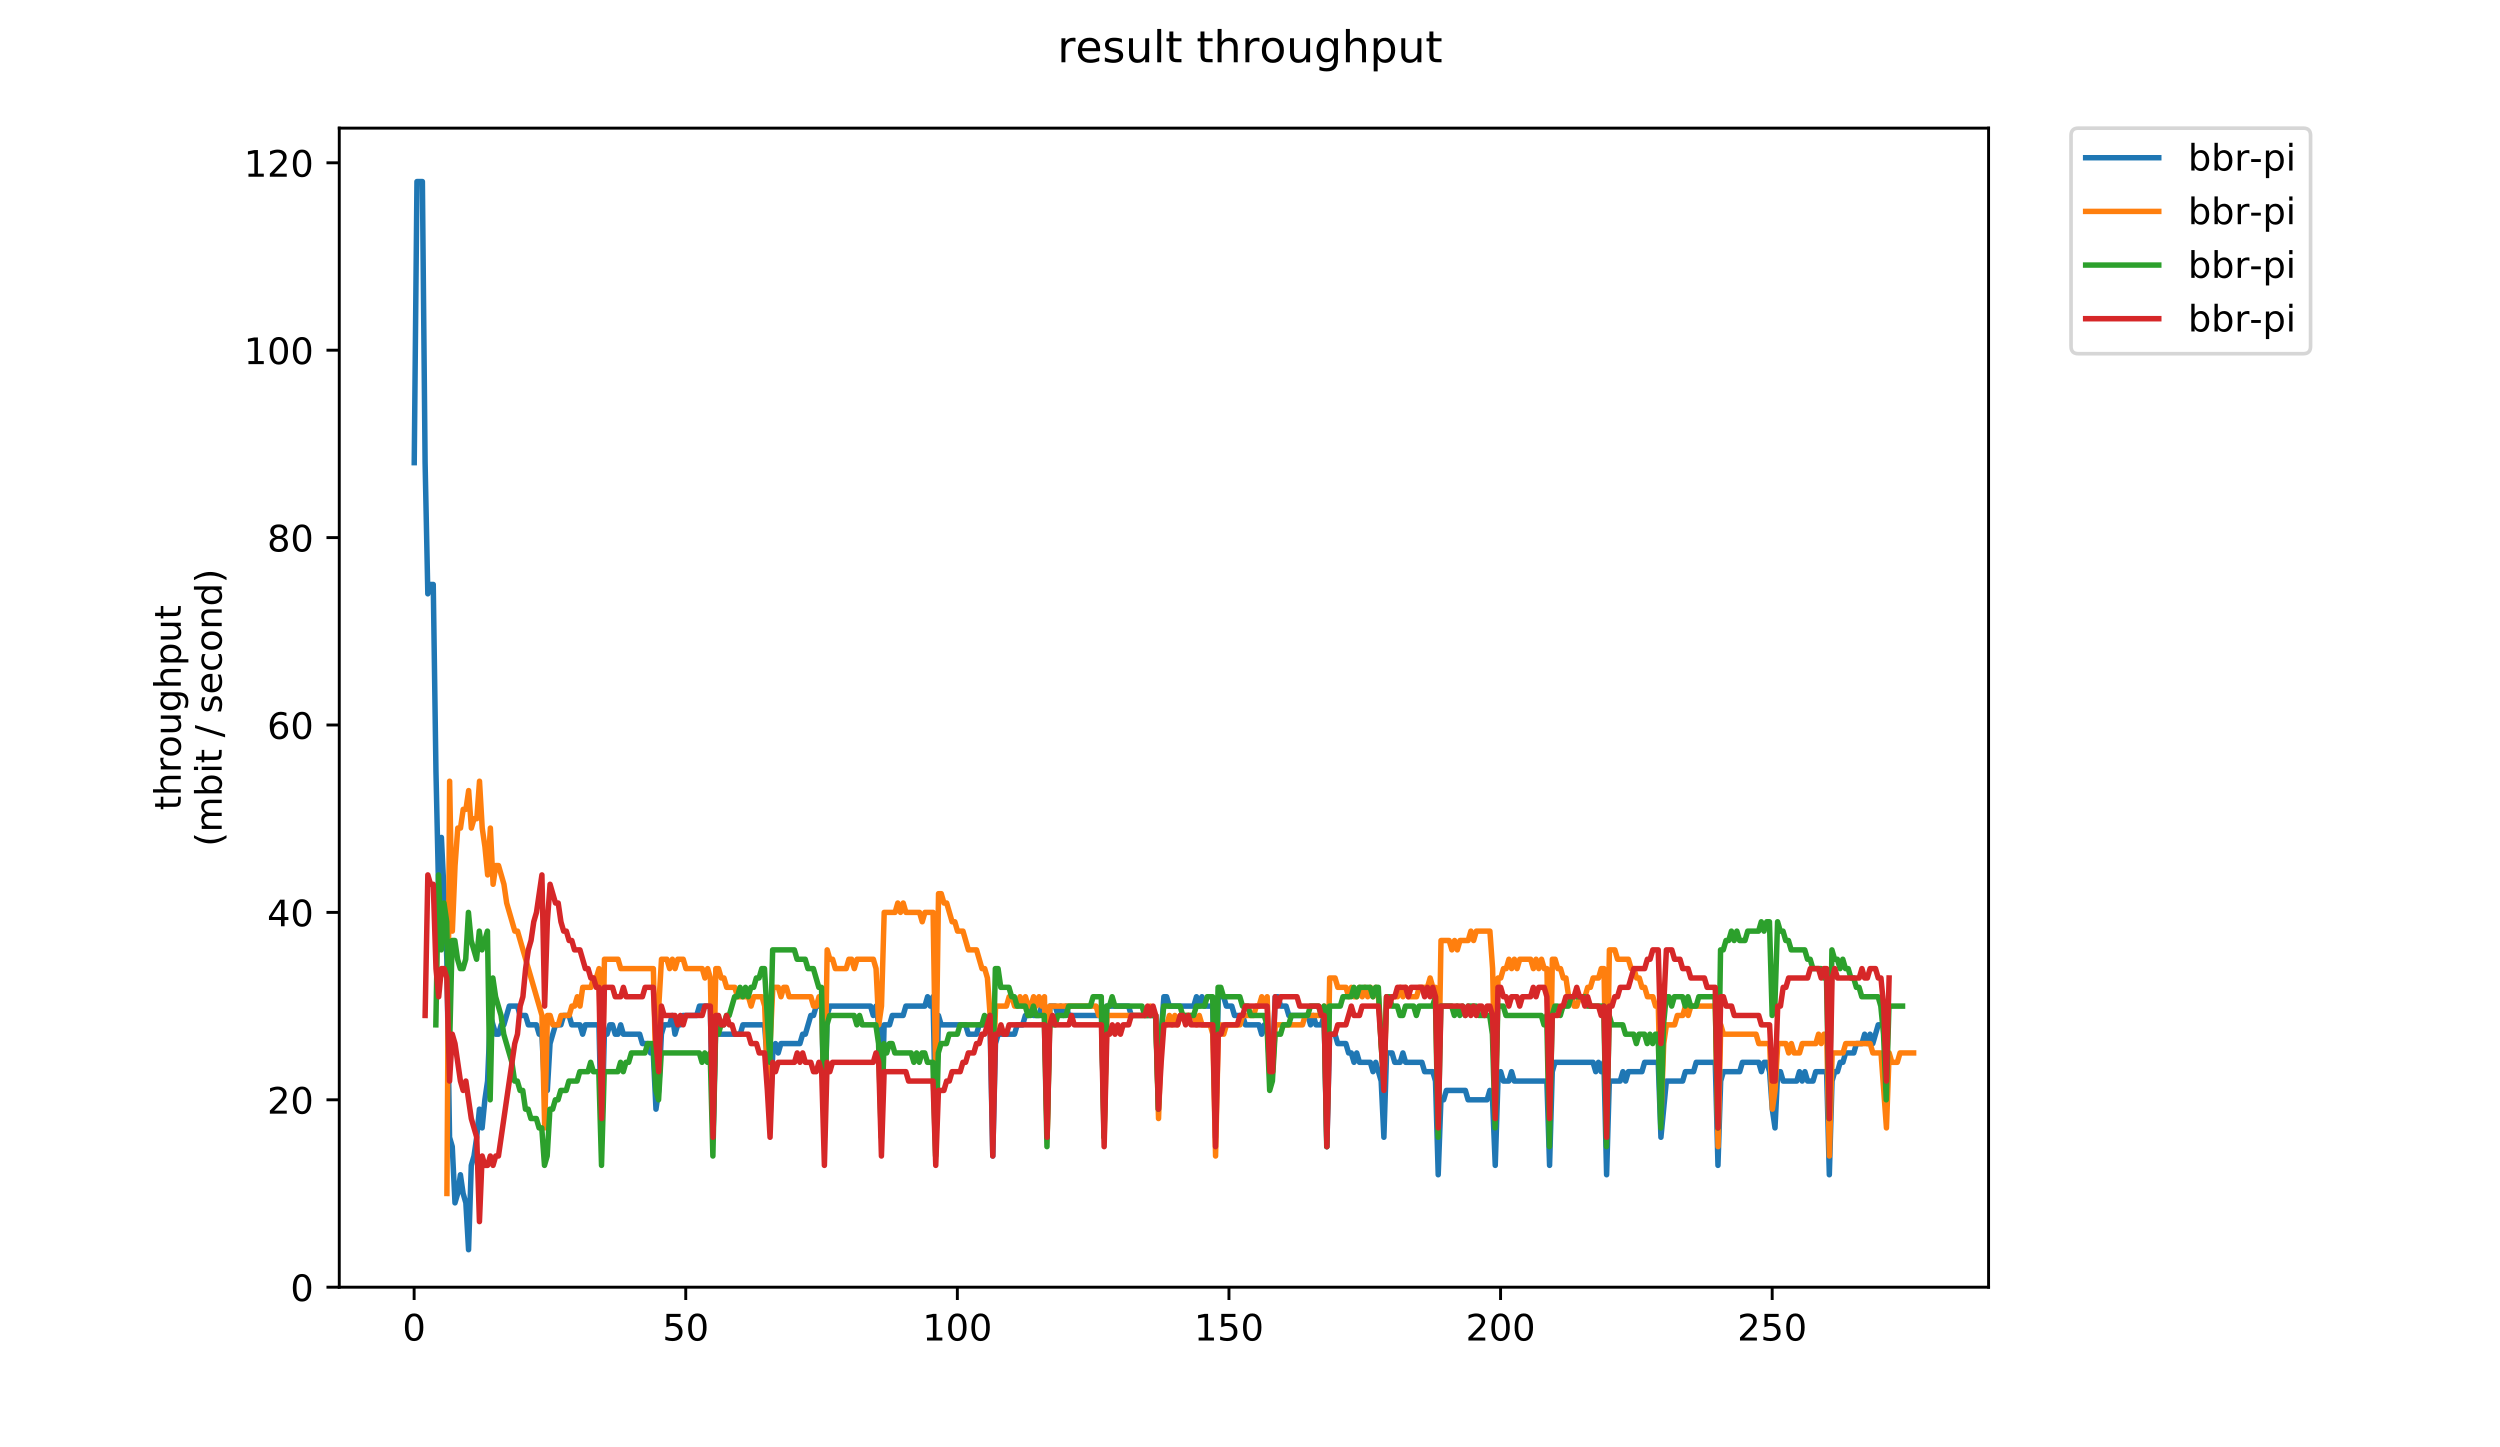<?xml version="1.0" encoding="utf-8" standalone="no"?>
<!DOCTYPE svg PUBLIC "-//W3C//DTD SVG 1.1//EN"
  "http://www.w3.org/Graphics/SVG/1.1/DTD/svg11.dtd">
<!-- Created with matplotlib (https://matplotlib.org/) -->
<svg height="396pt" version="1.1" viewBox="0 0 684 396" width="684pt" xmlns="http://www.w3.org/2000/svg" xmlns:xlink="http://www.w3.org/1999/xlink">
 <defs>
  <style type="text/css">
*{stroke-linecap:butt;stroke-linejoin:round;}
  </style>
 </defs>
 <g id="figure_1">
  <g id="patch_1">
   <path d="M 0 396 
L 684 396 
L 684 0 
L 0 0 
z
" style="fill:#ffffff;"/>
  </g>
  <g id="axes_1">
   <g id="patch_2">
    <path d="M 92.824 352.174 
L 544.074 352.174 
L 544.074 35.062 
L 92.824 35.062 
z
" style="fill:#ffffff;"/>
   </g>
   <g id="matplotlib.axis_1">
    <g id="xtick_1">
     <g id="line2d_1">
      <defs>
       <path d="M 0 0 
L 0 3.5 
" id="m9bb24a9c60" style="stroke:#000000;stroke-width:0.8;"/>
      </defs>
      <g>
       <use style="stroke:#000000;stroke-width:0.8;" x="113.307" xlink:href="#m9bb24a9c60" y="352.174"/>
      </g>
     </g>
     <g id="text_1">
      <!-- 0 -->
      <defs>
       <path d="M 31.781 66.406 
Q 24.172 66.406 20.328 58.906 
Q 16.5 51.422 16.5 36.375 
Q 16.5 21.391 20.328 13.891 
Q 24.172 6.391 31.781 6.391 
Q 39.453 6.391 43.281 13.891 
Q 47.125 21.391 47.125 36.375 
Q 47.125 51.422 43.281 58.906 
Q 39.453 66.406 31.781 66.406 
z
M 31.781 74.219 
Q 44.047 74.219 50.516 64.516 
Q 56.984 54.828 56.984 36.375 
Q 56.984 17.969 50.516 8.266 
Q 44.047 -1.422 31.781 -1.422 
Q 19.531 -1.422 13.062 8.266 
Q 6.594 17.969 6.594 36.375 
Q 6.594 54.828 13.062 64.516 
Q 19.531 74.219 31.781 74.219 
z
" id="DejaVuSans-48"/>
      </defs>
      <g transform="translate(110.126 366.773)scale(0.1 -0.1)">
       <use xlink:href="#DejaVuSans-48"/>
      </g>
     </g>
    </g>
    <g id="xtick_2">
     <g id="line2d_2">
      <g>
       <use style="stroke:#000000;stroke-width:0.8;" x="187.62" xlink:href="#m9bb24a9c60" y="352.174"/>
      </g>
     </g>
     <g id="text_2">
      <!-- 50 -->
      <defs>
       <path d="M 10.797 72.906 
L 49.516 72.906 
L 49.516 64.594 
L 19.828 64.594 
L 19.828 46.734 
Q 21.969 47.469 24.109 47.828 
Q 26.266 48.188 28.422 48.188 
Q 40.625 48.188 47.75 41.5 
Q 54.891 34.812 54.891 23.391 
Q 54.891 11.625 47.562 5.094 
Q 40.234 -1.422 26.906 -1.422 
Q 22.312 -1.422 17.547 -0.641 
Q 12.797 0.141 7.719 1.703 
L 7.719 11.625 
Q 12.109 9.234 16.797 8.062 
Q 21.484 6.891 26.703 6.891 
Q 35.156 6.891 40.078 11.328 
Q 45.016 15.766 45.016 23.391 
Q 45.016 31 40.078 35.438 
Q 35.156 39.891 26.703 39.891 
Q 22.75 39.891 18.812 39.016 
Q 14.891 38.141 10.797 36.281 
z
" id="DejaVuSans-53"/>
      </defs>
      <g transform="translate(181.257 366.773)scale(0.1 -0.1)">
       <use xlink:href="#DejaVuSans-53"/>
       <use x="63.623" xlink:href="#DejaVuSans-48"/>
      </g>
     </g>
    </g>
    <g id="xtick_3">
     <g id="line2d_3">
      <g>
       <use style="stroke:#000000;stroke-width:0.8;" x="261.932" xlink:href="#m9bb24a9c60" y="352.174"/>
      </g>
     </g>
     <g id="text_3">
      <!-- 100 -->
      <defs>
       <path d="M 12.406 8.297 
L 28.516 8.297 
L 28.516 63.922 
L 10.984 60.406 
L 10.984 69.391 
L 28.422 72.906 
L 38.281 72.906 
L 38.281 8.297 
L 54.391 8.297 
L 54.391 0 
L 12.406 0 
z
" id="DejaVuSans-49"/>
      </defs>
      <g transform="translate(252.388 366.773)scale(0.1 -0.1)">
       <use xlink:href="#DejaVuSans-49"/>
       <use x="63.623" xlink:href="#DejaVuSans-48"/>
       <use x="127.246" xlink:href="#DejaVuSans-48"/>
      </g>
     </g>
    </g>
    <g id="xtick_4">
     <g id="line2d_4">
      <g>
       <use style="stroke:#000000;stroke-width:0.8;" x="336.245" xlink:href="#m9bb24a9c60" y="352.174"/>
      </g>
     </g>
     <g id="text_4">
      <!-- 150 -->
      <g transform="translate(326.701 366.773)scale(0.1 -0.1)">
       <use xlink:href="#DejaVuSans-49"/>
       <use x="63.623" xlink:href="#DejaVuSans-53"/>
       <use x="127.246" xlink:href="#DejaVuSans-48"/>
      </g>
     </g>
    </g>
    <g id="xtick_5">
     <g id="line2d_5">
      <g>
       <use style="stroke:#000000;stroke-width:0.8;" x="410.557" xlink:href="#m9bb24a9c60" y="352.174"/>
      </g>
     </g>
     <g id="text_5">
      <!-- 200 -->
      <defs>
       <path d="M 19.188 8.297 
L 53.609 8.297 
L 53.609 0 
L 7.328 0 
L 7.328 8.297 
Q 12.938 14.109 22.625 23.891 
Q 32.328 33.688 34.812 36.531 
Q 39.547 41.844 41.422 45.531 
Q 43.312 49.219 43.312 52.781 
Q 43.312 58.594 39.234 62.25 
Q 35.156 65.922 28.609 65.922 
Q 23.969 65.922 18.812 64.312 
Q 13.672 62.703 7.812 59.422 
L 7.812 69.391 
Q 13.766 71.781 18.938 73 
Q 24.125 74.219 28.422 74.219 
Q 39.75 74.219 46.484 68.547 
Q 53.219 62.891 53.219 53.422 
Q 53.219 48.922 51.531 44.891 
Q 49.859 40.875 45.406 35.406 
Q 44.188 33.984 37.641 27.219 
Q 31.109 20.453 19.188 8.297 
z
" id="DejaVuSans-50"/>
      </defs>
      <g transform="translate(401.013 366.773)scale(0.1 -0.1)">
       <use xlink:href="#DejaVuSans-50"/>
       <use x="63.623" xlink:href="#DejaVuSans-48"/>
       <use x="127.246" xlink:href="#DejaVuSans-48"/>
      </g>
     </g>
    </g>
    <g id="xtick_6">
     <g id="line2d_6">
      <g>
       <use style="stroke:#000000;stroke-width:0.8;" x="484.87" xlink:href="#m9bb24a9c60" y="352.174"/>
      </g>
     </g>
     <g id="text_6">
      <!-- 250 -->
      <g transform="translate(475.326 366.773)scale(0.1 -0.1)">
       <use xlink:href="#DejaVuSans-50"/>
       <use x="63.623" xlink:href="#DejaVuSans-53"/>
       <use x="127.246" xlink:href="#DejaVuSans-48"/>
      </g>
     </g>
    </g>
   </g>
   <g id="matplotlib.axis_2">
    <g id="ytick_1">
     <g id="line2d_7">
      <defs>
       <path d="M 0 0 
L -3.5 0 
" id="me199412b82" style="stroke:#000000;stroke-width:0.8;"/>
      </defs>
      <g>
       <use style="stroke:#000000;stroke-width:0.8;" x="92.824" xlink:href="#me199412b82" y="352.174"/>
      </g>
     </g>
     <g id="text_7">
      <!-- 0 -->
      <g transform="translate(79.461 355.973)scale(0.1 -0.1)">
       <use xlink:href="#DejaVuSans-48"/>
      </g>
     </g>
    </g>
    <g id="ytick_2">
     <g id="line2d_8">
      <g>
       <use style="stroke:#000000;stroke-width:0.8;" x="92.824" xlink:href="#me199412b82" y="300.903"/>
      </g>
     </g>
     <g id="text_8">
      <!-- 20 -->
      <g transform="translate(73.099 304.702)scale(0.1 -0.1)">
       <use xlink:href="#DejaVuSans-50"/>
       <use x="63.623" xlink:href="#DejaVuSans-48"/>
      </g>
     </g>
    </g>
    <g id="ytick_3">
     <g id="line2d_9">
      <g>
       <use style="stroke:#000000;stroke-width:0.8;" x="92.824" xlink:href="#me199412b82" y="249.632"/>
      </g>
     </g>
     <g id="text_9">
      <!-- 40 -->
      <defs>
       <path d="M 37.797 64.312 
L 12.891 25.391 
L 37.797 25.391 
z
M 35.203 72.906 
L 47.609 72.906 
L 47.609 25.391 
L 58.016 25.391 
L 58.016 17.188 
L 47.609 17.188 
L 47.609 0 
L 37.797 0 
L 37.797 17.188 
L 4.891 17.188 
L 4.891 26.703 
z
" id="DejaVuSans-52"/>
      </defs>
      <g transform="translate(73.099 253.431)scale(0.1 -0.1)">
       <use xlink:href="#DejaVuSans-52"/>
       <use x="63.623" xlink:href="#DejaVuSans-48"/>
      </g>
     </g>
    </g>
    <g id="ytick_4">
     <g id="line2d_10">
      <g>
       <use style="stroke:#000000;stroke-width:0.8;" x="92.824" xlink:href="#me199412b82" y="198.361"/>
      </g>
     </g>
     <g id="text_10">
      <!-- 60 -->
      <defs>
       <path d="M 33.016 40.375 
Q 26.375 40.375 22.484 35.828 
Q 18.609 31.297 18.609 23.391 
Q 18.609 15.531 22.484 10.953 
Q 26.375 6.391 33.016 6.391 
Q 39.656 6.391 43.531 10.953 
Q 47.406 15.531 47.406 23.391 
Q 47.406 31.297 43.531 35.828 
Q 39.656 40.375 33.016 40.375 
z
M 52.594 71.297 
L 52.594 62.312 
Q 48.875 64.062 45.094 64.984 
Q 41.312 65.922 37.594 65.922 
Q 27.828 65.922 22.672 59.328 
Q 17.531 52.734 16.797 39.406 
Q 19.672 43.656 24.016 45.922 
Q 28.375 48.188 33.594 48.188 
Q 44.578 48.188 50.953 41.516 
Q 57.328 34.859 57.328 23.391 
Q 57.328 12.156 50.688 5.359 
Q 44.047 -1.422 33.016 -1.422 
Q 20.359 -1.422 13.672 8.266 
Q 6.984 17.969 6.984 36.375 
Q 6.984 53.656 15.188 63.938 
Q 23.391 74.219 37.203 74.219 
Q 40.922 74.219 44.703 73.484 
Q 48.484 72.75 52.594 71.297 
z
" id="DejaVuSans-54"/>
      </defs>
      <g transform="translate(73.099 202.16)scale(0.1 -0.1)">
       <use xlink:href="#DejaVuSans-54"/>
       <use x="63.623" xlink:href="#DejaVuSans-48"/>
      </g>
     </g>
    </g>
    <g id="ytick_5">
     <g id="line2d_11">
      <g>
       <use style="stroke:#000000;stroke-width:0.8;" x="92.824" xlink:href="#me199412b82" y="147.09"/>
      </g>
     </g>
     <g id="text_11">
      <!-- 80 -->
      <defs>
       <path d="M 31.781 34.625 
Q 24.75 34.625 20.719 30.859 
Q 16.703 27.094 16.703 20.516 
Q 16.703 13.922 20.719 10.156 
Q 24.75 6.391 31.781 6.391 
Q 38.812 6.391 42.859 10.172 
Q 46.922 13.969 46.922 20.516 
Q 46.922 27.094 42.891 30.859 
Q 38.875 34.625 31.781 34.625 
z
M 21.922 38.812 
Q 15.578 40.375 12.031 44.719 
Q 8.5 49.078 8.5 55.328 
Q 8.5 64.062 14.719 69.141 
Q 20.953 74.219 31.781 74.219 
Q 42.672 74.219 48.875 69.141 
Q 55.078 64.062 55.078 55.328 
Q 55.078 49.078 51.531 44.719 
Q 48 40.375 41.703 38.812 
Q 48.828 37.156 52.797 32.312 
Q 56.781 27.484 56.781 20.516 
Q 56.781 9.906 50.312 4.234 
Q 43.844 -1.422 31.781 -1.422 
Q 19.734 -1.422 13.25 4.234 
Q 6.781 9.906 6.781 20.516 
Q 6.781 27.484 10.781 32.312 
Q 14.797 37.156 21.922 38.812 
z
M 18.312 54.391 
Q 18.312 48.734 21.844 45.562 
Q 25.391 42.391 31.781 42.391 
Q 38.141 42.391 41.719 45.562 
Q 45.312 48.734 45.312 54.391 
Q 45.312 60.062 41.719 63.234 
Q 38.141 66.406 31.781 66.406 
Q 25.391 66.406 21.844 63.234 
Q 18.312 60.062 18.312 54.391 
z
" id="DejaVuSans-56"/>
      </defs>
      <g transform="translate(73.099 150.889)scale(0.1 -0.1)">
       <use xlink:href="#DejaVuSans-56"/>
       <use x="63.623" xlink:href="#DejaVuSans-48"/>
      </g>
     </g>
    </g>
    <g id="ytick_6">
     <g id="line2d_12">
      <g>
       <use style="stroke:#000000;stroke-width:0.8;" x="92.824" xlink:href="#me199412b82" y="95.819"/>
      </g>
     </g>
     <g id="text_12">
      <!-- 100 -->
      <g transform="translate(66.736 99.618)scale(0.1 -0.1)">
       <use xlink:href="#DejaVuSans-49"/>
       <use x="63.623" xlink:href="#DejaVuSans-48"/>
       <use x="127.246" xlink:href="#DejaVuSans-48"/>
      </g>
     </g>
    </g>
    <g id="ytick_7">
     <g id="line2d_13">
      <g>
       <use style="stroke:#000000;stroke-width:0.8;" x="92.824" xlink:href="#me199412b82" y="44.548"/>
      </g>
     </g>
     <g id="text_13">
      <!-- 120 -->
      <g transform="translate(66.736 48.347)scale(0.1 -0.1)">
       <use xlink:href="#DejaVuSans-49"/>
       <use x="63.623" xlink:href="#DejaVuSans-50"/>
       <use x="127.246" xlink:href="#DejaVuSans-48"/>
      </g>
     </g>
    </g>
    <g id="text_14">
     <!-- throughput -->
     <defs>
      <path d="M 18.312 70.219 
L 18.312 54.688 
L 36.812 54.688 
L 36.812 47.703 
L 18.312 47.703 
L 18.312 18.016 
Q 18.312 11.328 20.141 9.422 
Q 21.969 7.516 27.594 7.516 
L 36.812 7.516 
L 36.812 0 
L 27.594 0 
Q 17.188 0 13.234 3.875 
Q 9.281 7.766 9.281 18.016 
L 9.281 47.703 
L 2.688 47.703 
L 2.688 54.688 
L 9.281 54.688 
L 9.281 70.219 
z
" id="DejaVuSans-116"/>
      <path d="M 54.891 33.016 
L 54.891 0 
L 45.906 0 
L 45.906 32.719 
Q 45.906 40.484 42.875 44.328 
Q 39.844 48.188 33.797 48.188 
Q 26.516 48.188 22.312 43.547 
Q 18.109 38.922 18.109 30.906 
L 18.109 0 
L 9.078 0 
L 9.078 75.984 
L 18.109 75.984 
L 18.109 46.188 
Q 21.344 51.125 25.703 53.562 
Q 30.078 56 35.797 56 
Q 45.219 56 50.047 50.172 
Q 54.891 44.344 54.891 33.016 
z
" id="DejaVuSans-104"/>
      <path d="M 41.109 46.297 
Q 39.594 47.172 37.812 47.578 
Q 36.031 48 33.891 48 
Q 26.266 48 22.188 43.047 
Q 18.109 38.094 18.109 28.812 
L 18.109 0 
L 9.078 0 
L 9.078 54.688 
L 18.109 54.688 
L 18.109 46.188 
Q 20.953 51.172 25.484 53.578 
Q 30.031 56 36.531 56 
Q 37.453 56 38.578 55.875 
Q 39.703 55.766 41.062 55.516 
z
" id="DejaVuSans-114"/>
      <path d="M 30.609 48.391 
Q 23.391 48.391 19.188 42.75 
Q 14.984 37.109 14.984 27.297 
Q 14.984 17.484 19.156 11.844 
Q 23.344 6.203 30.609 6.203 
Q 37.797 6.203 41.984 11.859 
Q 46.188 17.531 46.188 27.297 
Q 46.188 37.016 41.984 42.703 
Q 37.797 48.391 30.609 48.391 
z
M 30.609 56 
Q 42.328 56 49.016 48.375 
Q 55.719 40.766 55.719 27.297 
Q 55.719 13.875 49.016 6.219 
Q 42.328 -1.422 30.609 -1.422 
Q 18.844 -1.422 12.172 6.219 
Q 5.516 13.875 5.516 27.297 
Q 5.516 40.766 12.172 48.375 
Q 18.844 56 30.609 56 
z
" id="DejaVuSans-111"/>
      <path d="M 8.5 21.578 
L 8.5 54.688 
L 17.484 54.688 
L 17.484 21.922 
Q 17.484 14.156 20.5 10.266 
Q 23.531 6.391 29.594 6.391 
Q 36.859 6.391 41.078 11.031 
Q 45.312 15.672 45.312 23.688 
L 45.312 54.688 
L 54.297 54.688 
L 54.297 0 
L 45.312 0 
L 45.312 8.406 
Q 42.047 3.422 37.719 1 
Q 33.406 -1.422 27.688 -1.422 
Q 18.266 -1.422 13.375 4.438 
Q 8.5 10.297 8.5 21.578 
z
M 31.109 56 
z
" id="DejaVuSans-117"/>
      <path d="M 45.406 27.984 
Q 45.406 37.75 41.375 43.109 
Q 37.359 48.484 30.078 48.484 
Q 22.859 48.484 18.828 43.109 
Q 14.797 37.75 14.797 27.984 
Q 14.797 18.266 18.828 12.891 
Q 22.859 7.516 30.078 7.516 
Q 37.359 7.516 41.375 12.891 
Q 45.406 18.266 45.406 27.984 
z
M 54.391 6.781 
Q 54.391 -7.172 48.188 -13.984 
Q 42 -20.797 29.203 -20.797 
Q 24.469 -20.797 20.266 -20.094 
Q 16.062 -19.391 12.109 -17.922 
L 12.109 -9.188 
Q 16.062 -11.328 19.922 -12.344 
Q 23.781 -13.375 27.781 -13.375 
Q 36.625 -13.375 41.016 -8.766 
Q 45.406 -4.156 45.406 5.172 
L 45.406 9.625 
Q 42.625 4.781 38.281 2.391 
Q 33.938 0 27.875 0 
Q 17.828 0 11.672 7.656 
Q 5.516 15.328 5.516 27.984 
Q 5.516 40.672 11.672 48.328 
Q 17.828 56 27.875 56 
Q 33.938 56 38.281 53.609 
Q 42.625 51.219 45.406 46.391 
L 45.406 54.688 
L 54.391 54.688 
z
" id="DejaVuSans-103"/>
      <path d="M 18.109 8.203 
L 18.109 -20.797 
L 9.078 -20.797 
L 9.078 54.688 
L 18.109 54.688 
L 18.109 46.391 
Q 20.953 51.266 25.266 53.625 
Q 29.594 56 35.594 56 
Q 45.562 56 51.781 48.094 
Q 58.016 40.188 58.016 27.297 
Q 58.016 14.406 51.781 6.484 
Q 45.562 -1.422 35.594 -1.422 
Q 29.594 -1.422 25.266 0.953 
Q 20.953 3.328 18.109 8.203 
z
M 48.688 27.297 
Q 48.688 37.203 44.609 42.844 
Q 40.531 48.484 33.406 48.484 
Q 26.266 48.484 22.188 42.844 
Q 18.109 37.203 18.109 27.297 
Q 18.109 17.391 22.188 11.75 
Q 26.266 6.109 33.406 6.109 
Q 40.531 6.109 44.609 11.75 
Q 48.688 17.391 48.688 27.297 
z
" id="DejaVuSans-112"/>
     </defs>
     <g transform="translate(49.459 221.675)rotate(-90)scale(0.1 -0.1)">
      <use xlink:href="#DejaVuSans-116"/>
      <use x="39.209" xlink:href="#DejaVuSans-104"/>
      <use x="102.588" xlink:href="#DejaVuSans-114"/>
      <use x="143.67" xlink:href="#DejaVuSans-111"/>
      <use x="204.852" xlink:href="#DejaVuSans-117"/>
      <use x="268.23" xlink:href="#DejaVuSans-103"/>
      <use x="331.707" xlink:href="#DejaVuSans-104"/>
      <use x="395.086" xlink:href="#DejaVuSans-112"/>
      <use x="458.562" xlink:href="#DejaVuSans-117"/>
      <use x="521.941" xlink:href="#DejaVuSans-116"/>
     </g>
     <!-- (mbit / second) -->
     <defs>
      <path d="M 31 75.875 
Q 24.469 64.656 21.281 53.656 
Q 18.109 42.672 18.109 31.391 
Q 18.109 20.125 21.312 9.062 
Q 24.516 -2 31 -13.188 
L 23.188 -13.188 
Q 15.875 -1.703 12.234 9.375 
Q 8.594 20.453 8.594 31.391 
Q 8.594 42.281 12.203 53.312 
Q 15.828 64.359 23.188 75.875 
z
" id="DejaVuSans-40"/>
      <path d="M 52 44.188 
Q 55.375 50.25 60.062 53.125 
Q 64.75 56 71.094 56 
Q 79.641 56 84.281 50.016 
Q 88.922 44.047 88.922 33.016 
L 88.922 0 
L 79.891 0 
L 79.891 32.719 
Q 79.891 40.578 77.094 44.375 
Q 74.312 48.188 68.609 48.188 
Q 61.625 48.188 57.562 43.547 
Q 53.516 38.922 53.516 30.906 
L 53.516 0 
L 44.484 0 
L 44.484 32.719 
Q 44.484 40.625 41.703 44.406 
Q 38.922 48.188 33.109 48.188 
Q 26.219 48.188 22.156 43.531 
Q 18.109 38.875 18.109 30.906 
L 18.109 0 
L 9.078 0 
L 9.078 54.688 
L 18.109 54.688 
L 18.109 46.188 
Q 21.188 51.219 25.484 53.609 
Q 29.781 56 35.688 56 
Q 41.656 56 45.828 52.969 
Q 50 49.953 52 44.188 
z
" id="DejaVuSans-109"/>
      <path d="M 48.688 27.297 
Q 48.688 37.203 44.609 42.844 
Q 40.531 48.484 33.406 48.484 
Q 26.266 48.484 22.188 42.844 
Q 18.109 37.203 18.109 27.297 
Q 18.109 17.391 22.188 11.75 
Q 26.266 6.109 33.406 6.109 
Q 40.531 6.109 44.609 11.75 
Q 48.688 17.391 48.688 27.297 
z
M 18.109 46.391 
Q 20.953 51.266 25.266 53.625 
Q 29.594 56 35.594 56 
Q 45.562 56 51.781 48.094 
Q 58.016 40.188 58.016 27.297 
Q 58.016 14.406 51.781 6.484 
Q 45.562 -1.422 35.594 -1.422 
Q 29.594 -1.422 25.266 0.953 
Q 20.953 3.328 18.109 8.203 
L 18.109 0 
L 9.078 0 
L 9.078 75.984 
L 18.109 75.984 
z
" id="DejaVuSans-98"/>
      <path d="M 9.422 54.688 
L 18.406 54.688 
L 18.406 0 
L 9.422 0 
z
M 9.422 75.984 
L 18.406 75.984 
L 18.406 64.594 
L 9.422 64.594 
z
" id="DejaVuSans-105"/>
      <path id="DejaVuSans-32"/>
      <path d="M 25.391 72.906 
L 33.688 72.906 
L 8.297 -9.281 
L 0 -9.281 
z
" id="DejaVuSans-47"/>
      <path d="M 44.281 53.078 
L 44.281 44.578 
Q 40.484 46.531 36.375 47.5 
Q 32.281 48.484 27.875 48.484 
Q 21.188 48.484 17.844 46.438 
Q 14.5 44.391 14.5 40.281 
Q 14.5 37.156 16.891 35.375 
Q 19.281 33.594 26.516 31.984 
L 29.594 31.297 
Q 39.156 29.25 43.188 25.516 
Q 47.219 21.781 47.219 15.094 
Q 47.219 7.469 41.188 3.016 
Q 35.156 -1.422 24.609 -1.422 
Q 20.219 -1.422 15.453 -0.562 
Q 10.688 0.297 5.422 2 
L 5.422 11.281 
Q 10.406 8.688 15.234 7.391 
Q 20.062 6.109 24.812 6.109 
Q 31.156 6.109 34.562 8.281 
Q 37.984 10.453 37.984 14.406 
Q 37.984 18.062 35.516 20.016 
Q 33.062 21.969 24.703 23.781 
L 21.578 24.516 
Q 13.234 26.266 9.516 29.906 
Q 5.812 33.547 5.812 39.891 
Q 5.812 47.609 11.281 51.797 
Q 16.75 56 26.812 56 
Q 31.781 56 36.172 55.266 
Q 40.578 54.547 44.281 53.078 
z
" id="DejaVuSans-115"/>
      <path d="M 56.203 29.594 
L 56.203 25.203 
L 14.891 25.203 
Q 15.484 15.922 20.484 11.062 
Q 25.484 6.203 34.422 6.203 
Q 39.594 6.203 44.453 7.469 
Q 49.312 8.734 54.109 11.281 
L 54.109 2.781 
Q 49.266 0.734 44.188 -0.344 
Q 39.109 -1.422 33.891 -1.422 
Q 20.797 -1.422 13.156 6.188 
Q 5.516 13.812 5.516 26.812 
Q 5.516 40.234 12.766 48.109 
Q 20.016 56 32.328 56 
Q 43.359 56 49.781 48.891 
Q 56.203 41.797 56.203 29.594 
z
M 47.219 32.234 
Q 47.125 39.594 43.094 43.984 
Q 39.062 48.391 32.422 48.391 
Q 24.906 48.391 20.391 44.141 
Q 15.875 39.891 15.188 32.172 
z
" id="DejaVuSans-101"/>
      <path d="M 48.781 52.594 
L 48.781 44.188 
Q 44.969 46.297 41.141 47.344 
Q 37.312 48.391 33.406 48.391 
Q 24.656 48.391 19.812 42.844 
Q 14.984 37.312 14.984 27.297 
Q 14.984 17.281 19.812 11.734 
Q 24.656 6.203 33.406 6.203 
Q 37.312 6.203 41.141 7.25 
Q 44.969 8.297 48.781 10.406 
L 48.781 2.094 
Q 45.016 0.344 40.984 -0.531 
Q 36.969 -1.422 32.422 -1.422 
Q 20.062 -1.422 12.781 6.344 
Q 5.516 14.109 5.516 27.297 
Q 5.516 40.672 12.859 48.328 
Q 20.219 56 33.016 56 
Q 37.156 56 41.109 55.141 
Q 45.062 54.297 48.781 52.594 
z
" id="DejaVuSans-99"/>
      <path d="M 54.891 33.016 
L 54.891 0 
L 45.906 0 
L 45.906 32.719 
Q 45.906 40.484 42.875 44.328 
Q 39.844 48.188 33.797 48.188 
Q 26.516 48.188 22.312 43.547 
Q 18.109 38.922 18.109 30.906 
L 18.109 0 
L 9.078 0 
L 9.078 54.688 
L 18.109 54.688 
L 18.109 46.188 
Q 21.344 51.125 25.703 53.562 
Q 30.078 56 35.797 56 
Q 45.219 56 50.047 50.172 
Q 54.891 44.344 54.891 33.016 
z
" id="DejaVuSans-110"/>
      <path d="M 45.406 46.391 
L 45.406 75.984 
L 54.391 75.984 
L 54.391 0 
L 45.406 0 
L 45.406 8.203 
Q 42.578 3.328 38.25 0.953 
Q 33.938 -1.422 27.875 -1.422 
Q 17.969 -1.422 11.734 6.484 
Q 5.516 14.406 5.516 27.297 
Q 5.516 40.188 11.734 48.094 
Q 17.969 56 27.875 56 
Q 33.938 56 38.25 53.625 
Q 42.578 51.266 45.406 46.391 
z
M 14.797 27.297 
Q 14.797 17.391 18.875 11.75 
Q 22.953 6.109 30.078 6.109 
Q 37.203 6.109 41.297 11.75 
Q 45.406 17.391 45.406 27.297 
Q 45.406 37.203 41.297 42.844 
Q 37.203 48.484 30.078 48.484 
Q 22.953 48.484 18.875 42.844 
Q 14.797 37.203 14.797 27.297 
z
" id="DejaVuSans-100"/>
      <path d="M 8.016 75.875 
L 15.828 75.875 
Q 23.141 64.359 26.781 53.312 
Q 30.422 42.281 30.422 31.391 
Q 30.422 20.453 26.781 9.375 
Q 23.141 -1.703 15.828 -13.188 
L 8.016 -13.188 
Q 14.5 -2 17.703 9.062 
Q 20.906 20.125 20.906 31.391 
Q 20.906 42.672 17.703 53.656 
Q 14.5 64.656 8.016 75.875 
z
" id="DejaVuSans-41"/>
     </defs>
     <g transform="translate(60.657 231.609)rotate(-90)scale(0.1 -0.1)">
      <use xlink:href="#DejaVuSans-40"/>
      <use x="39.014" xlink:href="#DejaVuSans-109"/>
      <use x="136.426" xlink:href="#DejaVuSans-98"/>
      <use x="199.902" xlink:href="#DejaVuSans-105"/>
      <use x="227.686" xlink:href="#DejaVuSans-116"/>
      <use x="266.895" xlink:href="#DejaVuSans-32"/>
      <use x="298.682" xlink:href="#DejaVuSans-47"/>
      <use x="332.373" xlink:href="#DejaVuSans-32"/>
      <use x="364.16" xlink:href="#DejaVuSans-115"/>
      <use x="416.26" xlink:href="#DejaVuSans-101"/>
      <use x="477.783" xlink:href="#DejaVuSans-99"/>
      <use x="532.764" xlink:href="#DejaVuSans-111"/>
      <use x="593.945" xlink:href="#DejaVuSans-110"/>
      <use x="657.324" xlink:href="#DejaVuSans-100"/>
      <use x="720.801" xlink:href="#DejaVuSans-41"/>
     </g>
    </g>
   </g>
   <g id="line2d_14">
    <path clip-path="url(#p93b17551c9)" d="M 113.335 126.581 
L 114.078 49.675 
L 115.565 49.675 
L 116.308 126.581 
L 117.051 162.471 
L 117.794 159.908 
L 118.537 159.908 
L 119.28 211.179 
L 120.023 244.505 
L 120.767 229.124 
L 121.51 244.505 
L 122.253 262.45 
L 122.996 311.157 
L 123.739 313.721 
L 124.482 329.102 
L 125.225 326.539 
L 125.968 321.412 
L 126.712 326.539 
L 127.455 329.102 
L 128.198 341.92 
L 128.941 318.848 
L 129.684 316.284 
L 130.427 311.157 
L 131.17 303.467 
L 131.913 308.594 
L 132.657 300.903 
L 133.4 295.776 
L 134.143 277.831 
L 135.629 282.958 
L 136.372 282.958 
L 137.115 280.395 
L 137.858 280.395 
L 139.345 275.268 
L 141.574 275.268 
L 142.317 277.831 
L 143.803 277.831 
L 144.547 280.395 
L 146.776 280.395 
L 147.519 282.958 
L 148.262 282.958 
L 149.005 298.34 
L 149.748 298.34 
L 150.492 285.522 
L 151.978 280.395 
L 153.464 280.395 
L 154.207 277.831 
L 155.693 277.831 
L 156.437 280.395 
L 158.666 280.395 
L 159.409 282.958 
L 160.152 280.395 
L 163.868 280.395 
L 164.611 311.157 
L 165.354 282.958 
L 166.097 282.958 
L 166.84 280.395 
L 167.583 280.395 
L 168.327 282.958 
L 169.07 282.958 
L 169.813 280.395 
L 170.556 282.958 
L 175.015 282.958 
L 175.758 285.522 
L 177.244 285.522 
L 177.987 288.085 
L 178.73 288.085 
L 179.473 303.467 
L 180.217 298.34 
L 180.96 282.958 
L 181.703 280.395 
L 183.189 280.395 
L 183.932 277.831 
L 184.675 282.958 
L 185.418 280.395 
L 186.162 280.395 
L 186.905 277.831 
L 190.62 277.831 
L 191.363 275.268 
L 194.336 275.268 
L 195.079 311.157 
L 195.822 280.395 
L 196.565 282.958 
L 202.51 282.958 
L 203.253 280.395 
L 209.198 280.395 
L 209.942 290.649 
L 210.685 306.03 
L 211.428 288.085 
L 212.171 285.522 
L 212.914 288.085 
L 213.657 285.522 
L 218.859 285.522 
L 219.602 282.958 
L 220.345 282.958 
L 221.832 277.831 
L 222.575 277.831 
L 223.318 275.268 
L 224.061 275.268 
L 224.804 272.704 
L 225.547 311.157 
L 226.29 277.831 
L 227.033 275.268 
L 238.18 275.268 
L 238.923 277.831 
L 239.667 275.268 
L 240.41 280.395 
L 241.153 308.594 
L 241.896 280.395 
L 243.382 280.395 
L 244.125 277.831 
L 247.098 277.831 
L 247.841 275.268 
L 253.043 275.268 
L 253.786 272.704 
L 254.529 275.268 
L 255.272 272.704 
L 256.015 308.594 
L 256.758 277.831 
L 257.502 280.395 
L 264.19 280.395 
L 264.933 282.958 
L 267.162 282.958 
L 267.905 280.395 
L 270.878 280.395 
L 271.621 316.284 
L 272.364 285.522 
L 273.107 282.958 
L 277.566 282.958 
L 278.309 280.395 
L 279.795 280.395 
L 280.538 277.831 
L 281.282 277.831 
L 282.025 275.268 
L 282.768 277.831 
L 284.254 277.831 
L 284.997 275.268 
L 285.74 275.268 
L 286.483 308.594 
L 287.227 275.268 
L 288.713 275.268 
L 289.456 277.831 
L 290.199 275.268 
L 290.942 277.831 
L 291.685 275.268 
L 292.428 277.831 
L 301.346 277.831 
L 302.089 308.594 
L 302.832 275.268 
L 308.777 275.268 
L 309.52 277.831 
L 316.208 277.831 
L 316.952 303.467 
L 317.695 282.958 
L 318.438 272.704 
L 319.181 272.704 
L 319.924 275.268 
L 326.612 275.268 
L 327.355 272.704 
L 328.098 275.268 
L 328.842 272.704 
L 329.585 275.268 
L 331.814 275.268 
L 332.557 311.157 
L 333.3 272.704 
L 334.787 272.704 
L 335.53 275.268 
L 337.016 275.268 
L 337.759 277.831 
L 339.988 277.831 
L 340.732 280.395 
L 344.447 280.395 
L 345.19 282.958 
L 345.933 280.395 
L 346.677 280.395 
L 347.42 293.212 
L 348.163 290.649 
L 348.906 272.704 
L 349.649 272.704 
L 350.392 275.268 
L 351.878 275.268 
L 352.622 277.831 
L 357.823 277.831 
L 358.567 280.395 
L 359.31 277.831 
L 360.053 280.395 
L 361.539 280.395 
L 362.282 277.831 
L 363.025 313.721 
L 363.768 282.958 
L 365.255 282.958 
L 365.998 285.522 
L 368.227 285.522 
L 368.97 288.085 
L 369.713 288.085 
L 370.457 290.649 
L 371.2 288.085 
L 371.943 290.649 
L 374.915 290.649 
L 375.658 293.212 
L 376.402 290.649 
L 377.888 295.776 
L 378.631 311.157 
L 379.374 288.085 
L 380.86 288.085 
L 381.603 290.649 
L 383.09 290.649 
L 383.833 288.085 
L 384.576 290.649 
L 389.035 290.649 
L 389.778 293.212 
L 392.007 293.212 
L 392.75 295.776 
L 393.493 321.412 
L 394.237 300.903 
L 394.98 300.903 
L 395.723 298.34 
L 400.925 298.34 
L 401.668 300.903 
L 406.87 300.903 
L 407.613 298.34 
L 408.356 300.903 
L 409.099 318.848 
L 409.842 295.776 
L 410.585 293.212 
L 411.328 295.776 
L 412.815 295.776 
L 413.558 293.212 
L 414.301 295.776 
L 423.218 295.776 
L 423.962 318.848 
L 424.705 293.212 
L 425.448 290.649 
L 435.852 290.649 
L 436.595 293.212 
L 437.338 290.649 
L 438.081 293.212 
L 438.824 290.649 
L 439.567 321.412 
L 440.31 295.776 
L 443.283 295.776 
L 444.026 293.212 
L 444.769 295.776 
L 445.512 293.212 
L 449.228 293.212 
L 449.971 290.649 
L 453.687 290.649 
L 454.43 311.157 
L 455.916 295.776 
L 460.375 295.776 
L 461.118 293.212 
L 463.347 293.212 
L 464.09 290.649 
L 469.292 290.649 
L 470.035 318.848 
L 470.778 295.776 
L 471.522 293.212 
L 475.98 293.212 
L 476.723 290.649 
L 481.182 290.649 
L 481.925 293.212 
L 482.668 290.649 
L 483.412 290.649 
L 484.155 293.212 
L 484.898 303.467 
L 485.641 308.594 
L 486.384 293.212 
L 487.127 293.212 
L 487.87 295.776 
L 491.586 295.776 
L 492.329 293.212 
L 493.072 295.776 
L 493.815 293.212 
L 494.558 295.776 
L 496.045 295.776 
L 496.788 293.212 
L 499.76 293.212 
L 500.503 321.412 
L 501.247 295.776 
L 501.99 293.212 
L 502.733 293.212 
L 503.476 290.649 
L 504.219 290.649 
L 504.962 288.085 
L 507.192 288.085 
L 507.935 285.522 
L 509.421 285.522 
L 510.164 282.958 
L 510.907 285.522 
L 511.65 282.958 
L 512.393 285.522 
L 513.88 280.395 
L 514.623 280.395 
L 514.623 280.395 
" style="fill:none;stroke:#1f77b4;stroke-linecap:square;stroke-width:1.5;"/>
   </g>
   <g id="line2d_15">
    <path clip-path="url(#p93b17551c9)" d="M 122.275 326.539 
L 123.018 213.742 
L 123.761 254.759 
L 124.504 236.814 
L 125.248 226.56 
L 125.991 226.56 
L 126.734 221.433 
L 127.477 221.433 
L 128.22 216.306 
L 128.963 226.56 
L 129.706 223.996 
L 130.449 223.996 
L 131.193 213.742 
L 131.936 226.56 
L 132.679 231.687 
L 133.422 239.378 
L 134.165 226.56 
L 134.908 241.941 
L 135.651 236.814 
L 136.394 236.814 
L 137.881 241.941 
L 138.624 247.068 
L 140.853 254.759 
L 141.596 254.759 
L 148.284 277.831 
L 149.028 308.594 
L 149.771 277.831 
L 150.514 277.831 
L 151.257 280.395 
L 152.743 280.395 
L 153.486 277.831 
L 155.716 277.831 
L 156.459 275.268 
L 157.202 275.268 
L 157.945 272.704 
L 158.688 275.268 
L 159.431 270.14 
L 161.661 270.14 
L 162.404 267.577 
L 163.147 267.577 
L 163.89 265.013 
L 164.633 303.467 
L 165.376 262.45 
L 169.092 262.45 
L 169.835 265.013 
L 178.753 265.013 
L 179.496 295.776 
L 180.239 275.268 
L 180.982 262.45 
L 182.468 262.45 
L 183.211 265.013 
L 183.954 262.45 
L 184.698 265.013 
L 185.441 262.45 
L 186.927 262.45 
L 187.67 265.013 
L 192.129 265.013 
L 192.872 267.577 
L 193.615 265.013 
L 194.358 267.577 
L 195.101 303.467 
L 195.844 265.013 
L 196.588 265.013 
L 197.331 267.577 
L 198.074 267.577 
L 198.817 270.14 
L 201.046 270.14 
L 201.789 272.704 
L 204.762 272.704 
L 205.505 275.268 
L 206.248 272.704 
L 208.478 272.704 
L 209.221 275.268 
L 209.964 295.776 
L 210.707 285.522 
L 211.45 270.14 
L 212.936 270.14 
L 213.679 272.704 
L 214.423 270.14 
L 215.166 270.14 
L 215.909 272.704 
L 221.854 272.704 
L 222.597 275.268 
L 223.34 275.268 
L 224.083 272.704 
L 224.826 275.268 
L 225.569 306.03 
L 226.313 259.886 
L 227.056 262.45 
L 227.799 262.45 
L 228.542 265.013 
L 231.514 265.013 
L 232.258 262.45 
L 233.001 262.45 
L 233.744 265.013 
L 234.487 262.45 
L 238.946 262.45 
L 239.689 265.013 
L 240.432 280.395 
L 241.175 275.268 
L 241.918 249.632 
L 244.891 249.632 
L 245.634 247.068 
L 246.377 249.632 
L 247.12 247.068 
L 247.863 249.632 
L 251.579 249.632 
L 252.322 252.196 
L 253.065 249.632 
L 255.294 249.632 
L 256.038 295.776 
L 256.781 244.505 
L 257.524 244.505 
L 258.267 247.068 
L 259.01 247.068 
L 260.496 252.196 
L 261.239 252.196 
L 261.983 254.759 
L 263.469 254.759 
L 264.955 259.886 
L 267.184 259.886 
L 268.671 265.013 
L 269.414 265.013 
L 270.157 267.577 
L 270.9 277.831 
L 271.643 298.34 
L 272.386 275.268 
L 275.359 275.268 
L 276.102 272.704 
L 276.845 272.704 
L 277.588 275.268 
L 278.331 275.268 
L 279.074 272.704 
L 279.818 275.268 
L 280.561 272.704 
L 281.304 275.268 
L 282.047 275.268 
L 282.79 272.704 
L 283.533 275.268 
L 284.276 272.704 
L 285.019 275.268 
L 285.763 272.704 
L 286.506 311.157 
L 287.249 275.268 
L 299.882 275.268 
L 300.625 277.831 
L 301.368 275.268 
L 302.111 311.157 
L 302.854 277.831 
L 314.001 277.831 
L 314.744 275.268 
L 315.488 277.831 
L 316.231 277.831 
L 316.974 306.03 
L 317.717 285.522 
L 318.46 280.395 
L 319.203 280.395 
L 319.946 277.831 
L 320.689 280.395 
L 321.433 277.831 
L 322.176 280.395 
L 322.919 277.831 
L 326.634 277.831 
L 327.378 280.395 
L 328.121 277.831 
L 328.864 280.395 
L 331.093 280.395 
L 331.836 282.958 
L 332.579 316.284 
L 333.323 282.958 
L 334.066 280.395 
L 334.809 282.958 
L 335.552 280.395 
L 339.268 280.395 
L 340.011 277.831 
L 342.983 277.831 
L 343.726 275.268 
L 344.469 275.268 
L 345.213 272.704 
L 345.956 275.268 
L 346.699 272.704 
L 347.442 295.776 
L 348.185 293.212 
L 348.928 280.395 
L 356.359 280.395 
L 357.103 277.831 
L 361.561 277.831 
L 362.304 275.268 
L 363.048 308.594 
L 363.791 267.577 
L 365.277 267.577 
L 366.02 270.14 
L 368.249 270.14 
L 368.993 272.704 
L 369.736 270.14 
L 370.479 272.704 
L 371.222 272.704 
L 371.965 270.14 
L 372.708 272.704 
L 373.451 270.14 
L 374.194 272.704 
L 374.938 270.14 
L 375.681 272.704 
L 376.424 270.14 
L 377.167 272.704 
L 377.91 285.522 
L 378.653 295.776 
L 379.396 272.704 
L 382.369 272.704 
L 383.112 270.14 
L 383.855 272.704 
L 384.598 270.14 
L 385.341 272.704 
L 387.571 272.704 
L 388.314 270.14 
L 390.543 270.14 
L 391.286 267.577 
L 392.029 270.14 
L 392.773 270.14 
L 393.516 300.903 
L 394.259 257.323 
L 396.488 257.323 
L 397.231 259.886 
L 397.974 257.323 
L 398.718 259.886 
L 399.461 257.323 
L 401.69 257.323 
L 402.433 254.759 
L 403.176 257.323 
L 403.919 254.759 
L 407.635 254.759 
L 408.378 265.013 
L 409.121 300.903 
L 409.864 267.577 
L 410.608 267.577 
L 411.351 265.013 
L 412.094 265.013 
L 412.837 262.45 
L 413.58 265.013 
L 414.323 262.45 
L 415.066 265.013 
L 415.809 262.45 
L 418.782 262.45 
L 419.525 265.013 
L 420.268 262.45 
L 421.011 265.013 
L 421.754 262.45 
L 422.498 265.013 
L 423.241 265.013 
L 423.984 306.03 
L 424.727 262.45 
L 425.47 262.45 
L 426.213 265.013 
L 426.956 265.013 
L 427.699 267.577 
L 428.443 267.577 
L 429.186 272.704 
L 429.929 272.704 
L 430.672 275.268 
L 431.415 275.268 
L 432.158 272.704 
L 433.644 272.704 
L 434.388 270.14 
L 435.131 270.14 
L 435.874 267.577 
L 437.36 267.577 
L 438.103 265.013 
L 438.846 265.013 
L 439.589 303.467 
L 440.333 259.886 
L 441.819 259.886 
L 442.562 262.45 
L 445.534 262.45 
L 446.278 265.013 
L 447.021 265.013 
L 447.764 267.577 
L 448.507 267.577 
L 449.25 270.14 
L 449.993 270.14 
L 450.736 272.704 
L 452.223 272.704 
L 452.966 275.268 
L 453.709 275.268 
L 454.452 306.03 
L 455.195 285.522 
L 455.938 280.395 
L 458.168 280.395 
L 458.911 277.831 
L 460.397 277.831 
L 461.14 275.268 
L 461.883 277.831 
L 462.626 275.268 
L 469.314 275.268 
L 470.058 313.721 
L 470.801 280.395 
L 471.544 282.958 
L 480.461 282.958 
L 481.204 285.522 
L 484.177 285.522 
L 484.92 303.467 
L 485.663 298.34 
L 486.406 285.522 
L 488.636 285.522 
L 489.379 288.085 
L 490.122 285.522 
L 490.865 288.085 
L 492.351 288.085 
L 493.094 285.522 
L 496.81 285.522 
L 497.553 282.958 
L 498.296 285.522 
L 499.039 282.958 
L 499.783 282.958 
L 500.526 316.284 
L 501.269 288.085 
L 504.241 288.085 
L 504.984 285.522 
L 511.673 285.522 
L 512.416 288.085 
L 514.645 288.085 
L 516.131 308.594 
L 516.874 288.085 
L 517.618 290.649 
L 519.104 290.649 
L 519.847 288.085 
L 523.563 288.085 
L 523.563 288.085 
" style="fill:none;stroke:#ff7f0e;stroke-linecap:square;stroke-width:1.5;"/>
   </g>
   <g id="line2d_16">
    <path clip-path="url(#p93b17551c9)" d="M 119.245 280.395 
L 119.988 239.378 
L 120.731 259.886 
L 121.474 247.068 
L 122.217 252.196 
L 122.96 288.085 
L 123.703 257.323 
L 124.446 257.323 
L 125.19 262.45 
L 125.933 265.013 
L 126.676 265.013 
L 127.419 262.45 
L 128.162 249.632 
L 128.905 257.323 
L 130.391 262.45 
L 131.135 254.759 
L 131.878 259.886 
L 133.364 254.759 
L 134.107 300.903 
L 134.85 267.577 
L 135.593 272.704 
L 137.08 277.831 
L 137.823 282.958 
L 140.052 290.649 
L 140.795 295.776 
L 141.538 295.776 
L 142.281 298.34 
L 143.025 298.34 
L 143.768 303.467 
L 144.511 303.467 
L 145.254 306.03 
L 146.74 306.03 
L 147.483 308.594 
L 148.226 308.594 
L 148.97 318.848 
L 149.713 316.284 
L 150.456 303.467 
L 151.199 303.467 
L 151.942 300.903 
L 152.685 300.903 
L 153.428 298.34 
L 154.915 298.34 
L 155.658 295.776 
L 157.887 295.776 
L 158.63 293.212 
L 160.86 293.212 
L 161.603 290.649 
L 162.346 293.212 
L 163.832 293.212 
L 164.575 318.848 
L 165.318 293.212 
L 169.034 293.212 
L 169.777 290.649 
L 170.52 293.212 
L 171.263 290.649 
L 172.006 290.649 
L 172.75 288.085 
L 176.465 288.085 
L 177.208 285.522 
L 178.695 285.522 
L 179.438 298.34 
L 180.181 300.903 
L 180.924 288.085 
L 191.328 288.085 
L 192.071 290.649 
L 192.814 288.085 
L 193.557 290.649 
L 194.3 288.085 
L 195.043 316.284 
L 195.786 282.958 
L 196.53 282.958 
L 197.273 280.395 
L 198.016 280.395 
L 198.759 277.831 
L 199.502 277.831 
L 200.988 272.704 
L 201.731 272.704 
L 202.475 270.14 
L 203.218 272.704 
L 203.961 270.14 
L 204.704 272.704 
L 205.447 270.14 
L 206.19 270.14 
L 206.933 267.577 
L 207.676 267.577 
L 208.42 265.013 
L 209.163 265.013 
L 210.649 290.649 
L 211.392 259.886 
L 217.337 259.886 
L 218.08 262.45 
L 220.31 262.45 
L 221.053 265.013 
L 222.539 265.013 
L 224.025 270.14 
L 224.768 270.14 
L 225.511 308.594 
L 226.255 280.395 
L 226.998 277.831 
L 233.686 277.831 
L 234.429 280.395 
L 235.172 277.831 
L 235.915 280.395 
L 239.631 280.395 
L 240.374 285.522 
L 241.117 311.157 
L 241.86 285.522 
L 242.603 288.085 
L 243.346 285.522 
L 244.09 285.522 
L 244.833 288.085 
L 249.291 288.085 
L 250.035 290.649 
L 250.778 288.085 
L 251.521 290.649 
L 252.264 288.085 
L 253.007 288.085 
L 253.75 290.649 
L 255.236 290.649 
L 255.98 316.284 
L 256.723 288.085 
L 257.466 285.522 
L 258.952 285.522 
L 259.695 282.958 
L 261.925 282.958 
L 262.668 280.395 
L 268.613 280.395 
L 269.356 277.831 
L 270.099 280.395 
L 270.842 277.831 
L 271.585 298.34 
L 272.328 265.013 
L 273.071 265.013 
L 273.815 270.14 
L 276.044 270.14 
L 276.787 272.704 
L 277.53 272.704 
L 278.273 275.268 
L 280.503 275.268 
L 281.246 277.831 
L 281.989 277.831 
L 282.732 275.268 
L 283.475 277.831 
L 285.705 277.831 
L 286.448 313.721 
L 287.191 280.395 
L 288.677 280.395 
L 289.42 277.831 
L 291.65 277.831 
L 292.393 275.268 
L 298.338 275.268 
L 299.081 272.704 
L 301.31 272.704 
L 302.053 311.157 
L 302.796 275.268 
L 303.54 275.268 
L 304.283 272.704 
L 305.026 275.268 
L 312.457 275.268 
L 313.2 277.831 
L 316.173 277.831 
L 316.916 303.467 
L 317.659 282.958 
L 318.402 275.268 
L 322.861 275.268 
L 323.604 277.831 
L 326.576 277.831 
L 327.32 275.268 
L 329.549 275.268 
L 330.292 272.704 
L 331.778 272.704 
L 332.521 306.03 
L 333.265 270.14 
L 334.008 270.14 
L 334.751 272.704 
L 339.21 272.704 
L 339.953 275.268 
L 341.439 275.268 
L 342.182 277.831 
L 345.898 277.831 
L 346.641 280.395 
L 347.384 298.34 
L 348.127 295.776 
L 348.87 282.958 
L 350.356 282.958 
L 351.1 280.395 
L 352.586 280.395 
L 353.329 277.831 
L 357.788 277.831 
L 358.531 275.268 
L 360.76 275.268 
L 361.503 277.831 
L 362.246 275.268 
L 362.99 313.721 
L 363.733 275.268 
L 366.705 275.268 
L 367.448 272.704 
L 369.678 272.704 
L 370.421 270.14 
L 371.164 272.704 
L 371.907 270.14 
L 374.88 270.14 
L 375.623 272.704 
L 376.366 270.14 
L 377.109 270.14 
L 377.852 285.522 
L 378.595 295.776 
L 379.338 272.704 
L 380.081 272.704 
L 380.825 275.268 
L 382.311 275.268 
L 383.054 277.831 
L 383.797 277.831 
L 384.54 275.268 
L 386.77 275.268 
L 387.513 277.831 
L 388.256 275.268 
L 391.971 275.268 
L 392.715 272.704 
L 393.458 311.157 
L 394.201 275.268 
L 397.173 275.268 
L 397.916 277.831 
L 398.66 275.268 
L 399.403 277.831 
L 400.146 275.268 
L 400.889 277.831 
L 401.632 275.268 
L 403.861 275.268 
L 404.605 277.831 
L 407.577 277.831 
L 408.32 282.958 
L 409.063 308.594 
L 409.806 275.268 
L 411.293 275.268 
L 412.036 277.831 
L 421.696 277.831 
L 422.44 280.395 
L 423.183 277.831 
L 423.926 313.721 
L 424.669 277.831 
L 425.412 275.268 
L 426.155 275.268 
L 426.898 277.831 
L 427.641 275.268 
L 429.128 275.268 
L 429.871 272.704 
L 433.586 272.704 
L 434.33 275.268 
L 438.788 275.268 
L 439.531 313.721 
L 440.275 277.831 
L 441.018 280.395 
L 443.99 280.395 
L 444.733 282.958 
L 446.963 282.958 
L 447.706 285.522 
L 448.449 282.958 
L 449.935 282.958 
L 450.678 285.522 
L 451.421 282.958 
L 452.165 285.522 
L 452.908 282.958 
L 453.651 282.958 
L 454.394 308.594 
L 455.137 280.395 
L 455.88 272.704 
L 456.623 272.704 
L 457.366 275.268 
L 458.11 272.704 
L 460.339 272.704 
L 461.082 275.268 
L 461.825 272.704 
L 462.568 275.268 
L 464.055 275.268 
L 464.798 272.704 
L 469.256 272.704 
L 470 308.594 
L 470.743 259.886 
L 471.486 259.886 
L 472.229 257.323 
L 472.972 257.323 
L 473.715 254.759 
L 474.458 257.323 
L 475.201 254.759 
L 475.945 257.323 
L 477.431 257.323 
L 478.174 254.759 
L 481.146 254.759 
L 481.89 252.196 
L 482.633 254.759 
L 483.376 252.196 
L 484.119 252.196 
L 484.862 277.831 
L 485.605 275.268 
L 486.348 252.196 
L 487.091 254.759 
L 487.835 254.759 
L 488.578 257.323 
L 489.321 257.323 
L 490.064 259.886 
L 493.78 259.886 
L 494.523 262.45 
L 495.266 262.45 
L 496.009 265.013 
L 498.238 265.013 
L 498.981 267.577 
L 499.725 267.577 
L 500.468 306.03 
L 501.211 259.886 
L 501.954 262.45 
L 502.697 262.45 
L 503.44 265.013 
L 504.183 262.45 
L 504.926 265.013 
L 505.67 265.013 
L 506.413 267.577 
L 507.156 267.577 
L 507.899 270.14 
L 508.642 270.14 
L 509.385 272.704 
L 513.844 272.704 
L 514.587 275.268 
L 515.33 282.958 
L 516.073 300.903 
L 516.816 275.268 
L 520.532 275.268 
L 520.532 275.268 
" style="fill:none;stroke:#2ca02c;stroke-linecap:square;stroke-width:1.5;"/>
   </g>
   <g id="line2d_17">
    <path clip-path="url(#p93b17551c9)" d="M 116.312 277.831 
L 117.055 239.378 
L 117.798 241.941 
L 118.542 241.941 
L 119.285 265.013 
L 120.028 272.704 
L 120.771 265.013 
L 121.514 265.013 
L 122.257 267.577 
L 123 295.776 
L 123.743 282.958 
L 124.487 285.522 
L 125.973 295.776 
L 126.716 298.34 
L 127.459 295.776 
L 128.945 306.03 
L 130.432 311.157 
L 131.175 334.229 
L 131.918 316.284 
L 132.661 318.848 
L 133.404 318.848 
L 134.147 316.284 
L 134.89 318.848 
L 135.633 316.284 
L 136.377 316.284 
L 140.835 285.522 
L 141.578 282.958 
L 142.322 275.268 
L 143.065 272.704 
L 143.808 265.013 
L 144.551 259.886 
L 145.294 257.323 
L 146.037 252.196 
L 146.78 249.632 
L 148.267 239.378 
L 149.01 275.268 
L 149.753 252.196 
L 150.496 241.941 
L 151.982 247.068 
L 152.725 247.068 
L 153.468 252.196 
L 154.212 254.759 
L 154.955 254.759 
L 155.698 257.323 
L 156.441 257.323 
L 157.184 259.886 
L 158.67 259.886 
L 160.157 265.013 
L 160.9 265.013 
L 161.643 267.577 
L 162.386 267.577 
L 163.129 270.14 
L 163.872 270.14 
L 164.615 306.03 
L 165.358 270.14 
L 167.588 270.14 
L 168.331 272.704 
L 169.817 272.704 
L 170.56 270.14 
L 171.303 272.704 
L 175.762 272.704 
L 176.505 270.14 
L 178.735 270.14 
L 179.478 285.522 
L 180.221 293.212 
L 180.964 275.268 
L 181.707 277.831 
L 184.68 277.831 
L 185.423 280.395 
L 186.166 277.831 
L 186.909 280.395 
L 187.652 277.831 
L 192.111 277.831 
L 192.854 275.268 
L 194.34 275.268 
L 195.083 311.157 
L 195.827 277.831 
L 196.57 277.831 
L 197.313 280.395 
L 198.056 280.395 
L 198.799 277.831 
L 199.542 280.395 
L 200.285 280.395 
L 201.028 282.958 
L 204.744 282.958 
L 205.487 285.522 
L 206.973 285.522 
L 207.717 288.085 
L 209.203 288.085 
L 209.946 298.34 
L 210.689 311.157 
L 211.432 290.649 
L 212.175 293.212 
L 212.918 290.649 
L 217.377 290.649 
L 218.12 288.085 
L 218.863 290.649 
L 219.607 288.085 
L 220.35 290.649 
L 221.836 290.649 
L 222.579 293.212 
L 223.322 293.212 
L 224.065 290.649 
L 224.808 293.212 
L 225.552 318.848 
L 226.295 290.649 
L 227.038 293.212 
L 227.781 290.649 
L 238.928 290.649 
L 239.671 288.085 
L 240.414 290.649 
L 241.157 316.284 
L 241.9 293.212 
L 247.845 293.212 
L 248.588 295.776 
L 255.277 295.776 
L 256.02 318.848 
L 256.763 298.34 
L 258.249 298.34 
L 258.992 295.776 
L 259.735 295.776 
L 260.478 293.212 
L 262.708 293.212 
L 263.451 290.649 
L 264.194 290.649 
L 264.937 288.085 
L 266.423 288.085 
L 267.167 285.522 
L 267.91 285.522 
L 268.653 282.958 
L 269.396 282.958 
L 270.882 277.831 
L 271.625 316.284 
L 272.368 282.958 
L 273.112 282.958 
L 273.855 280.395 
L 274.598 282.958 
L 275.341 282.958 
L 276.084 280.395 
L 285.745 280.395 
L 286.488 311.157 
L 287.231 280.395 
L 287.974 277.831 
L 288.717 280.395 
L 292.433 280.395 
L 293.176 277.831 
L 293.919 280.395 
L 301.35 280.395 
L 302.093 313.721 
L 302.837 282.958 
L 303.58 282.958 
L 304.323 280.395 
L 305.066 282.958 
L 305.809 280.395 
L 306.552 282.958 
L 307.295 280.395 
L 308.782 280.395 
L 309.525 277.831 
L 313.24 277.831 
L 313.983 275.268 
L 314.727 277.831 
L 315.47 275.268 
L 316.213 277.831 
L 316.956 303.467 
L 317.699 290.649 
L 318.442 280.395 
L 322.158 280.395 
L 322.901 277.831 
L 323.644 277.831 
L 324.387 280.395 
L 325.13 277.831 
L 325.873 280.395 
L 331.818 280.395 
L 332.562 313.721 
L 333.305 282.958 
L 334.048 282.958 
L 334.791 280.395 
L 338.507 280.395 
L 339.25 277.831 
L 339.993 277.831 
L 340.736 275.268 
L 346.681 275.268 
L 347.424 293.212 
L 348.167 293.212 
L 348.91 272.704 
L 349.653 275.268 
L 350.397 272.704 
L 354.855 272.704 
L 355.598 275.268 
L 360.8 275.268 
L 361.543 277.831 
L 362.287 277.831 
L 363.03 313.721 
L 363.773 282.958 
L 365.259 282.958 
L 366.002 280.395 
L 368.232 280.395 
L 369.718 275.268 
L 370.461 277.831 
L 371.947 277.831 
L 372.69 275.268 
L 377.149 275.268 
L 377.892 285.522 
L 378.635 298.34 
L 379.378 272.704 
L 380.122 275.268 
L 380.865 272.704 
L 381.608 272.704 
L 382.351 270.14 
L 384.58 270.14 
L 385.323 272.704 
L 386.067 270.14 
L 389.039 270.14 
L 389.782 272.704 
L 390.525 270.14 
L 391.268 272.704 
L 392.012 270.14 
L 392.755 272.704 
L 393.498 308.594 
L 394.241 275.268 
L 400.186 275.268 
L 400.929 277.831 
L 401.672 275.268 
L 402.415 277.831 
L 403.158 275.268 
L 403.902 277.831 
L 404.645 275.268 
L 405.388 275.268 
L 406.131 277.831 
L 406.874 275.268 
L 407.617 275.268 
L 408.36 277.831 
L 409.103 306.03 
L 409.847 270.14 
L 410.59 270.14 
L 411.333 272.704 
L 412.076 272.704 
L 412.819 275.268 
L 413.562 272.704 
L 415.048 272.704 
L 415.792 275.268 
L 416.535 272.704 
L 418.764 272.704 
L 419.507 270.14 
L 420.25 272.704 
L 420.993 270.14 
L 422.48 270.14 
L 423.223 272.704 
L 423.966 306.03 
L 424.709 277.831 
L 426.195 277.831 
L 426.938 275.268 
L 427.682 275.268 
L 428.425 272.704 
L 430.654 272.704 
L 431.397 270.14 
L 432.14 272.704 
L 432.883 272.704 
L 433.627 275.268 
L 434.37 272.704 
L 435.113 275.268 
L 437.342 275.268 
L 438.085 277.831 
L 438.828 275.268 
L 439.572 311.157 
L 440.315 275.268 
L 441.058 275.268 
L 441.801 272.704 
L 442.544 272.704 
L 443.287 270.14 
L 445.517 270.14 
L 447.003 265.013 
L 449.975 265.013 
L 450.718 262.45 
L 451.462 262.45 
L 452.205 259.886 
L 453.691 259.886 
L 454.434 285.522 
L 455.177 275.268 
L 455.92 259.886 
L 457.407 259.886 
L 458.15 262.45 
L 459.636 262.45 
L 460.379 265.013 
L 461.865 265.013 
L 462.608 267.577 
L 466.324 267.577 
L 467.067 270.14 
L 469.297 270.14 
L 470.04 308.594 
L 470.783 272.704 
L 471.526 272.704 
L 472.269 275.268 
L 473.755 275.268 
L 474.498 277.831 
L 481.187 277.831 
L 481.93 280.395 
L 484.159 280.395 
L 484.902 295.776 
L 485.645 295.776 
L 486.388 275.268 
L 487.132 275.268 
L 487.875 270.14 
L 488.618 270.14 
L 489.361 267.577 
L 494.563 267.577 
L 495.306 265.013 
L 497.535 265.013 
L 498.278 267.577 
L 499.022 265.013 
L 499.765 265.013 
L 500.508 306.03 
L 501.251 267.577 
L 501.994 265.013 
L 502.737 267.577 
L 508.682 267.577 
L 509.425 265.013 
L 510.168 267.577 
L 510.912 267.577 
L 511.655 265.013 
L 513.141 265.013 
L 513.884 267.577 
L 514.627 267.577 
L 515.37 275.268 
L 516.113 295.776 
L 516.857 267.577 
L 516.857 267.577 
" style="fill:none;stroke:#d62728;stroke-linecap:square;stroke-width:1.5;"/>
   </g>
   <g id="patch_3">
    <path d="M 92.824 352.174 
L 92.824 35.062 
" style="fill:none;stroke:#000000;stroke-linecap:square;stroke-linejoin:miter;stroke-width:0.8;"/>
   </g>
   <g id="patch_4">
    <path d="M 544.074 352.174 
L 544.074 35.062 
" style="fill:none;stroke:#000000;stroke-linecap:square;stroke-linejoin:miter;stroke-width:0.8;"/>
   </g>
   <g id="patch_5">
    <path d="M 92.824 352.174 
L 544.074 352.174 
" style="fill:none;stroke:#000000;stroke-linecap:square;stroke-linejoin:miter;stroke-width:0.8;"/>
   </g>
   <g id="patch_6">
    <path d="M 92.824 35.062 
L 544.074 35.062 
" style="fill:none;stroke:#000000;stroke-linecap:square;stroke-linejoin:miter;stroke-width:0.8;"/>
   </g>
   <g id="legend_1">
    <g id="patch_7">
     <path d="M 568.636 96.775 
L 630.169 96.775 
Q 632.169 96.775 632.169 94.775 
L 632.169 37.062 
Q 632.169 35.062 630.169 35.062 
L 568.636 35.062 
Q 566.636 35.062 566.636 37.062 
L 566.636 94.775 
Q 566.636 96.775 568.636 96.775 
z
" style="fill:#ffffff;opacity:0.8;stroke:#cccccc;stroke-linejoin:miter;"/>
    </g>
    <g id="line2d_18">
     <path d="M 570.636 43.161 
L 590.636 43.161 
" style="fill:none;stroke:#1f77b4;stroke-linecap:square;stroke-width:1.5;"/>
    </g>
    <g id="line2d_19"/>
    <g id="text_15">
     <!-- bbr-pi -->
     <defs>
      <path d="M 4.891 31.391 
L 31.203 31.391 
L 31.203 23.391 
L 4.891 23.391 
z
" id="DejaVuSans-45"/>
     </defs>
     <g transform="translate(598.636 46.661)scale(0.1 -0.1)">
      <use xlink:href="#DejaVuSans-98"/>
      <use x="63.477" xlink:href="#DejaVuSans-98"/>
      <use x="126.953" xlink:href="#DejaVuSans-114"/>
      <use x="167.973" xlink:href="#DejaVuSans-45"/>
      <use x="204.057" xlink:href="#DejaVuSans-112"/>
      <use x="267.533" xlink:href="#DejaVuSans-105"/>
     </g>
    </g>
    <g id="line2d_20">
     <path d="M 570.636 57.839 
L 590.636 57.839 
" style="fill:none;stroke:#ff7f0e;stroke-linecap:square;stroke-width:1.5;"/>
    </g>
    <g id="line2d_21"/>
    <g id="text_16">
     <!-- bbr-pi -->
     <g transform="translate(598.636 61.339)scale(0.1 -0.1)">
      <use xlink:href="#DejaVuSans-98"/>
      <use x="63.477" xlink:href="#DejaVuSans-98"/>
      <use x="126.953" xlink:href="#DejaVuSans-114"/>
      <use x="167.973" xlink:href="#DejaVuSans-45"/>
      <use x="204.057" xlink:href="#DejaVuSans-112"/>
      <use x="267.533" xlink:href="#DejaVuSans-105"/>
     </g>
    </g>
    <g id="line2d_22">
     <path d="M 570.636 72.517 
L 590.636 72.517 
" style="fill:none;stroke:#2ca02c;stroke-linecap:square;stroke-width:1.5;"/>
    </g>
    <g id="line2d_23"/>
    <g id="text_17">
     <!-- bbr-pi -->
     <g transform="translate(598.636 76.017)scale(0.1 -0.1)">
      <use xlink:href="#DejaVuSans-98"/>
      <use x="63.477" xlink:href="#DejaVuSans-98"/>
      <use x="126.953" xlink:href="#DejaVuSans-114"/>
      <use x="167.973" xlink:href="#DejaVuSans-45"/>
      <use x="204.057" xlink:href="#DejaVuSans-112"/>
      <use x="267.533" xlink:href="#DejaVuSans-105"/>
     </g>
    </g>
    <g id="line2d_24">
     <path d="M 570.636 87.195 
L 590.636 87.195 
" style="fill:none;stroke:#d62728;stroke-linecap:square;stroke-width:1.5;"/>
    </g>
    <g id="line2d_25"/>
    <g id="text_18">
     <!-- bbr-pi -->
     <g transform="translate(598.636 90.695)scale(0.1 -0.1)">
      <use xlink:href="#DejaVuSans-98"/>
      <use x="63.477" xlink:href="#DejaVuSans-98"/>
      <use x="126.953" xlink:href="#DejaVuSans-114"/>
      <use x="167.973" xlink:href="#DejaVuSans-45"/>
      <use x="204.057" xlink:href="#DejaVuSans-112"/>
      <use x="267.533" xlink:href="#DejaVuSans-105"/>
     </g>
    </g>
   </g>
  </g>
  <g id="text_19">
   <!-- result throughput -->
   <defs>
    <path d="M 9.422 75.984 
L 18.406 75.984 
L 18.406 0 
L 9.422 0 
z
" id="DejaVuSans-108"/>
   </defs>
   <g transform="translate(289.321 17.038)scale(0.12 -0.12)">
    <use xlink:href="#DejaVuSans-114"/>
    <use x="41.082" xlink:href="#DejaVuSans-101"/>
    <use x="102.605" xlink:href="#DejaVuSans-115"/>
    <use x="154.705" xlink:href="#DejaVuSans-117"/>
    <use x="218.084" xlink:href="#DejaVuSans-108"/>
    <use x="245.867" xlink:href="#DejaVuSans-116"/>
    <use x="285.076" xlink:href="#DejaVuSans-32"/>
    <use x="316.863" xlink:href="#DejaVuSans-116"/>
    <use x="356.072" xlink:href="#DejaVuSans-104"/>
    <use x="419.451" xlink:href="#DejaVuSans-114"/>
    <use x="460.533" xlink:href="#DejaVuSans-111"/>
    <use x="521.715" xlink:href="#DejaVuSans-117"/>
    <use x="585.094" xlink:href="#DejaVuSans-103"/>
    <use x="648.57" xlink:href="#DejaVuSans-104"/>
    <use x="711.949" xlink:href="#DejaVuSans-112"/>
    <use x="775.426" xlink:href="#DejaVuSans-117"/>
    <use x="838.805" xlink:href="#DejaVuSans-116"/>
   </g>
  </g>
 </g>
 <defs>
  <clipPath id="p93b17551c9">
   <rect height="317.112" width="451.25" x="92.824" y="35.062"/>
  </clipPath>
 </defs>
</svg>
